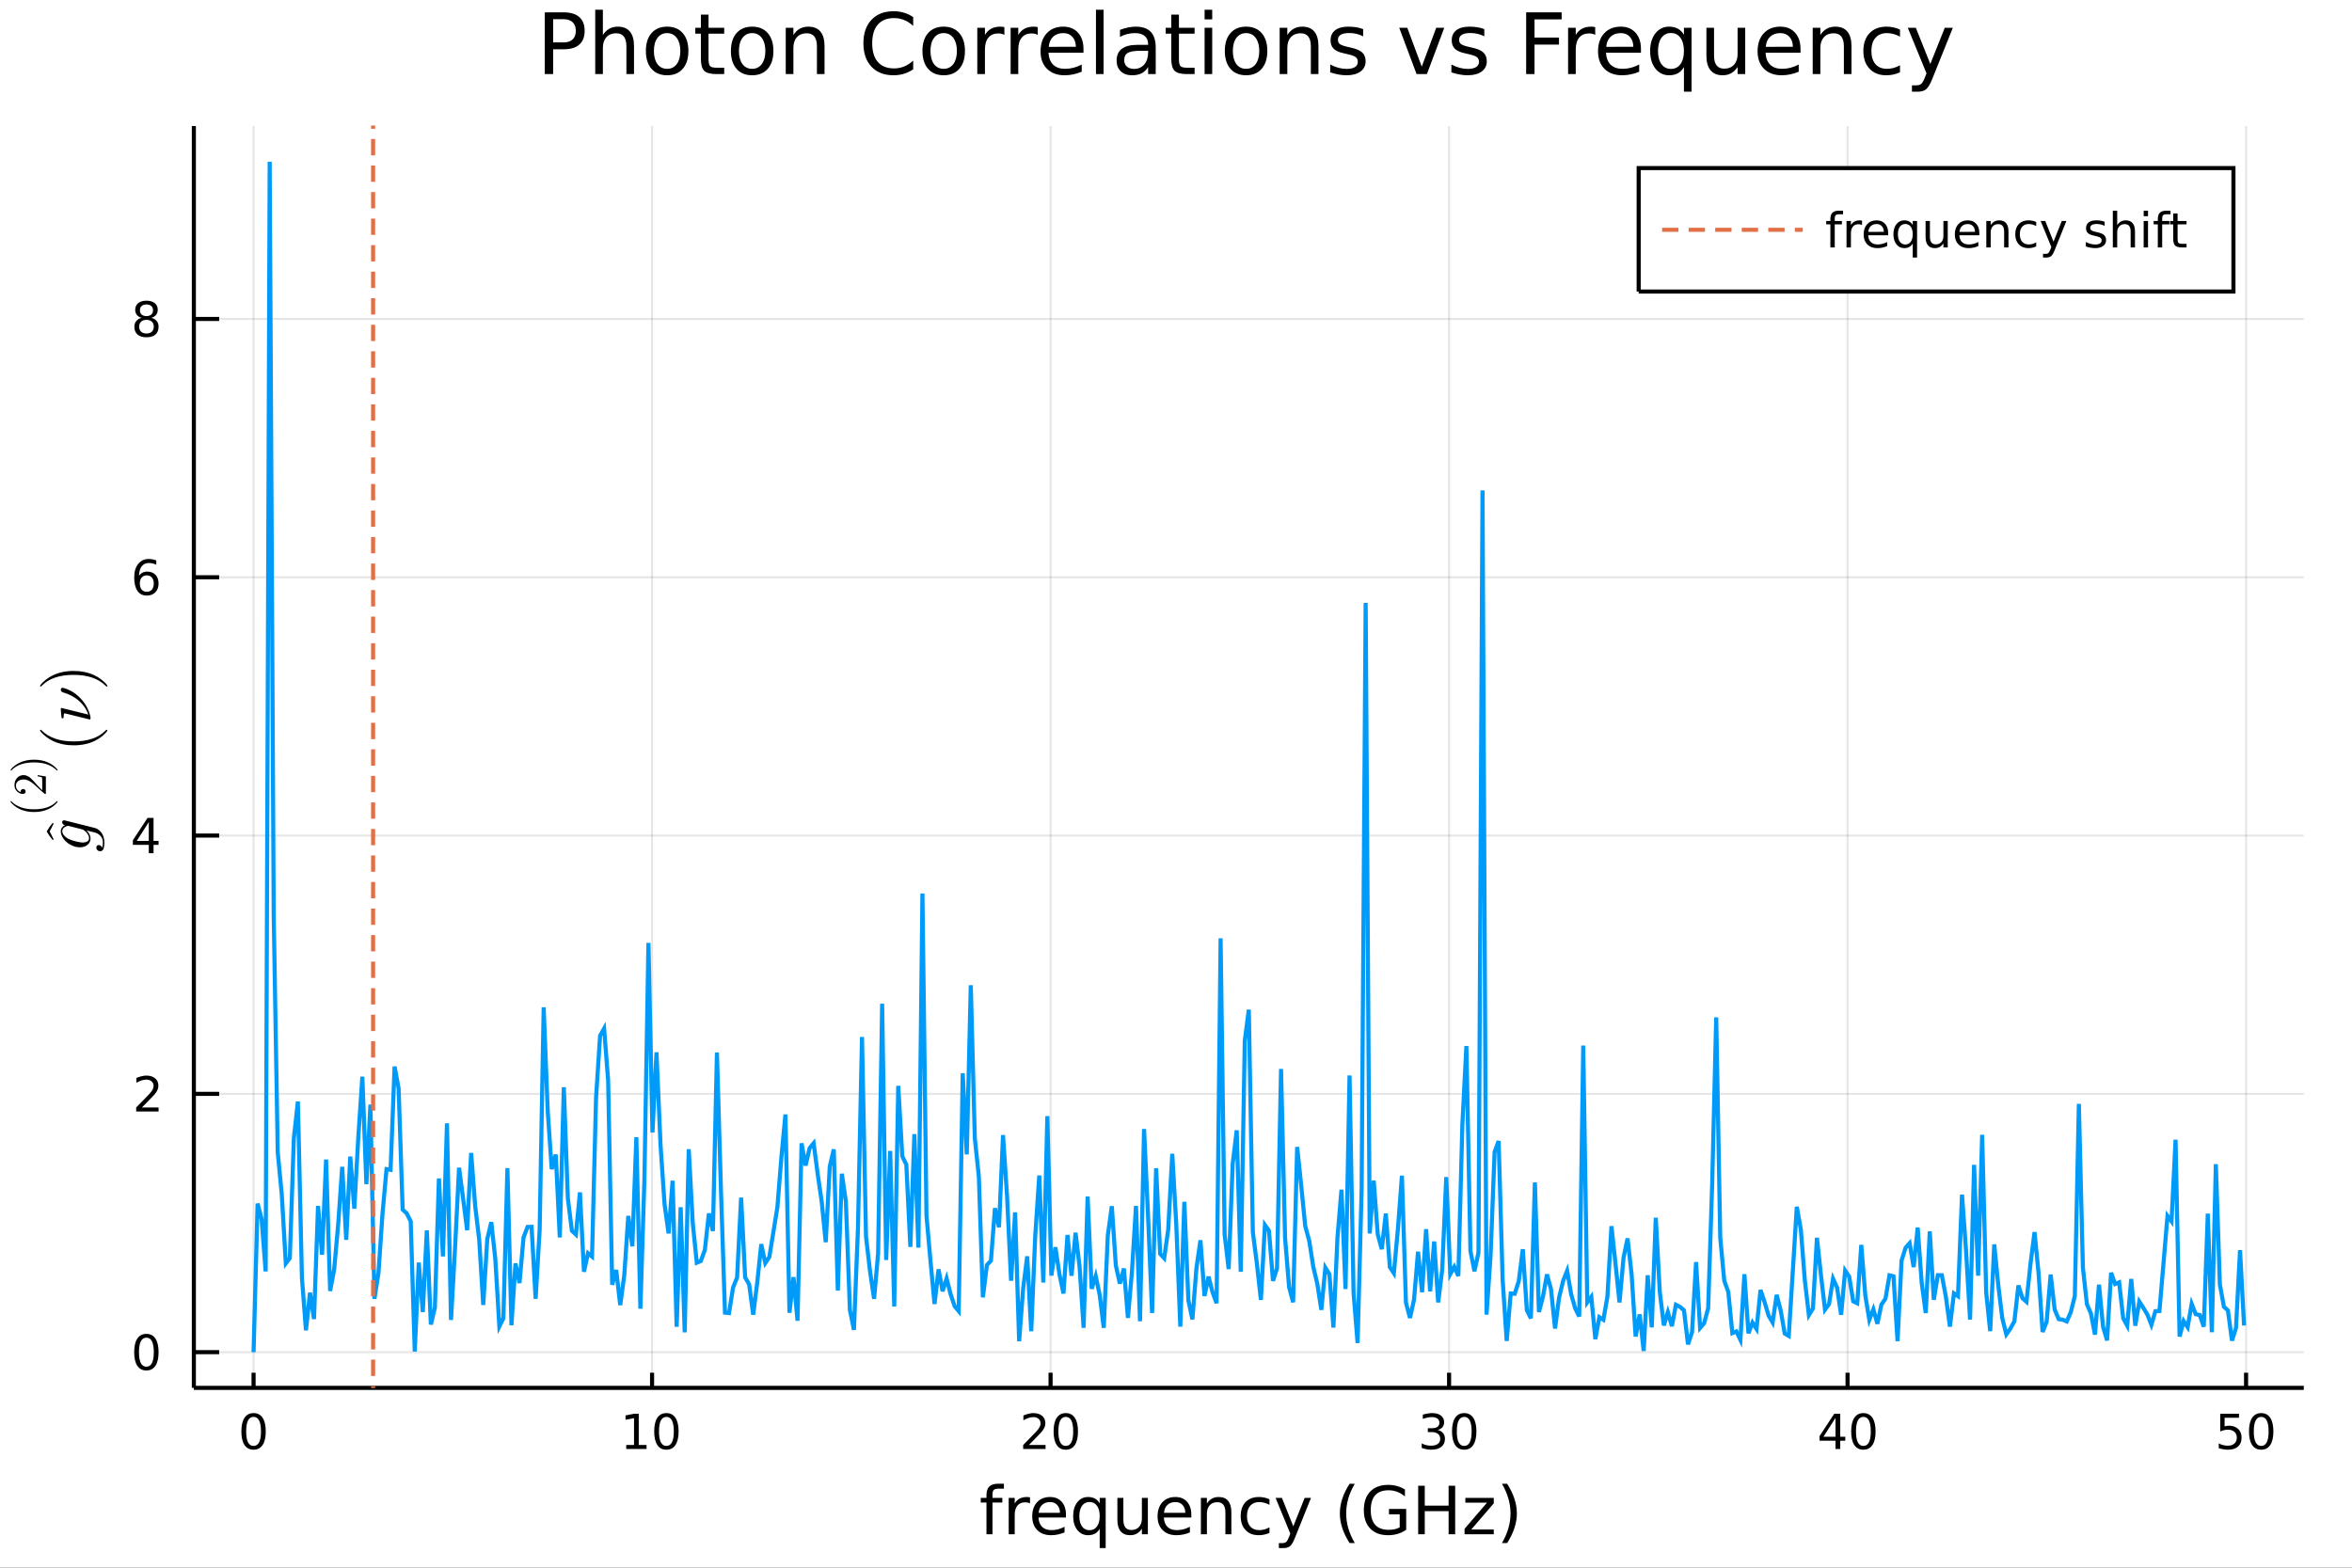 <?xml version="1.0" encoding="utf-8"?>
<svg xmlns="http://www.w3.org/2000/svg" xmlns:xlink="http://www.w3.org/1999/xlink" width="576" height="384" viewBox="0 0 2304 1536">
<rect x="0" y="0" width="2304" height="1536" fill="#333333" stroke="none"/>
<defs>
  <clipPath id="clip070">
    <rect x="0" y="0" width="2304" height="1536"/>
  </clipPath>
</defs>
<path clip-path="url(#clip070)" d="
M0 1536 L2304 1536 L2304 0 L0 0  Z
  " fill="#ffffff" fill-rule="evenodd" fill-opacity="1"/>
<defs>
  <clipPath id="clip071">
    <rect x="460" y="0" width="1614" height="1536"/>
  </clipPath>
</defs>
<defs>
  <clipPath id="clip072">
    <rect x="310" y="123" width="1947" height="1241"/>
  </clipPath>
</defs>
<path clip-path="url(#clip070)" d="
M189.895 1359.82 L2256.76 1359.82 L2256.76 123.472 L189.895 123.472  Z
  " fill="#ffffff" fill-rule="evenodd" fill-opacity="1"/>
<defs>
  <clipPath id="clip073">
    <rect x="189" y="123" width="2068" height="1237"/>
  </clipPath>
</defs>
<polyline clip-path="url(#clip073)" style="stroke:#000000; stroke-width:2; stroke-opacity:0.1; fill:none" points="
  248.391,1359.82 248.391,123.472 
  "/>
<polyline clip-path="url(#clip073)" style="stroke:#000000; stroke-width:2; stroke-opacity:0.1; fill:none" points="
  638.759,1359.82 638.759,123.472 
  "/>
<polyline clip-path="url(#clip073)" style="stroke:#000000; stroke-width:2; stroke-opacity:0.1; fill:none" points="
  1029.13,1359.82 1029.13,123.472 
  "/>
<polyline clip-path="url(#clip073)" style="stroke:#000000; stroke-width:2; stroke-opacity:0.1; fill:none" points="
  1419.5,1359.82 1419.5,123.472 
  "/>
<polyline clip-path="url(#clip073)" style="stroke:#000000; stroke-width:2; stroke-opacity:0.1; fill:none" points="
  1809.86,1359.82 1809.86,123.472 
  "/>
<polyline clip-path="url(#clip073)" style="stroke:#000000; stroke-width:2; stroke-opacity:0.1; fill:none" points="
  2200.23,1359.82 2200.23,123.472 
  "/>
<polyline clip-path="url(#clip070)" style="stroke:#000000; stroke-width:4; stroke-opacity:1; fill:none" points="
  189.895,1359.82 2256.76,1359.82 
  "/>
<polyline clip-path="url(#clip070)" style="stroke:#000000; stroke-width:4; stroke-opacity:1; fill:none" points="
  248.391,1359.82 248.391,1344.98 
  "/>
<polyline clip-path="url(#clip070)" style="stroke:#000000; stroke-width:4; stroke-opacity:1; fill:none" points="
  638.759,1359.82 638.759,1344.98 
  "/>
<polyline clip-path="url(#clip070)" style="stroke:#000000; stroke-width:4; stroke-opacity:1; fill:none" points="
  1029.13,1359.82 1029.13,1344.98 
  "/>
<polyline clip-path="url(#clip070)" style="stroke:#000000; stroke-width:4; stroke-opacity:1; fill:none" points="
  1419.5,1359.82 1419.5,1344.98 
  "/>
<polyline clip-path="url(#clip070)" style="stroke:#000000; stroke-width:4; stroke-opacity:1; fill:none" points="
  1809.86,1359.82 1809.86,1344.98 
  "/>
<polyline clip-path="url(#clip070)" style="stroke:#000000; stroke-width:4; stroke-opacity:1; fill:none" points="
  2200.23,1359.82 2200.23,1344.98 
  "/>
<path clip-path="url(#clip070)" d="M 0 0 M248.391 1388.24 Q244.78 1388.24 242.951 1391.81 Q241.146 1395.35 241.146 1402.48 Q241.146 1409.59 242.951 1413.15 Q244.78 1416.69 248.391 1416.69 Q252.025 1416.69 253.831 1413.15 Q255.659 1409.59 255.659 1402.48 Q255.659 1395.35 253.831 1391.81 Q252.025 1388.24 248.391 1388.24 M248.391 1384.54 Q254.201 1384.54 257.257 1389.15 Q260.335 1393.73 260.335 1402.48 Q260.335 1411.21 257.257 1415.81 Q254.201 1420.4 248.391 1420.4 Q242.581 1420.4 239.502 1415.81 Q236.447 1411.21 236.447 1402.48 Q236.447 1393.73 239.502 1389.15 Q242.581 1384.54 248.391 1384.54 Z" fill="#000000" fill-rule="evenodd" fill-opacity="1" /><path clip-path="url(#clip070)" d="M 0 0 M613.447 1415.79 L621.086 1415.79 L621.086 1389.42 L612.776 1391.09 L612.776 1386.83 L621.04 1385.16 L625.716 1385.16 L625.716 1415.79 L633.354 1415.79 L633.354 1419.72 L613.447 1419.72 L613.447 1415.79 Z" fill="#000000" fill-rule="evenodd" fill-opacity="1" /><path clip-path="url(#clip070)" d="M 0 0 M652.799 1388.24 Q649.188 1388.24 647.359 1391.81 Q645.553 1395.35 645.553 1402.48 Q645.553 1409.59 647.359 1413.15 Q649.188 1416.69 652.799 1416.69 Q656.433 1416.69 658.239 1413.15 Q660.067 1409.59 660.067 1402.48 Q660.067 1395.35 658.239 1391.81 Q656.433 1388.24 652.799 1388.24 M652.799 1384.54 Q658.609 1384.54 661.664 1389.15 Q664.743 1393.73 664.743 1402.48 Q664.743 1411.21 661.664 1415.81 Q658.609 1420.4 652.799 1420.4 Q646.989 1420.4 643.91 1415.81 Q640.854 1411.21 640.854 1402.48 Q640.854 1393.73 643.91 1389.15 Q646.989 1384.54 652.799 1384.54 Z" fill="#000000" fill-rule="evenodd" fill-opacity="1" /><path clip-path="url(#clip070)" d="M 0 0 M1007.9 1415.79 L1024.22 1415.79 L1024.22 1419.72 L1002.28 1419.72 L1002.28 1415.79 Q1004.94 1413.03 1009.52 1408.4 Q1014.13 1403.75 1015.31 1402.41 Q1017.55 1399.89 1018.43 1398.15 Q1019.34 1396.39 1019.34 1394.7 Q1019.34 1391.95 1017.39 1390.21 Q1015.47 1388.47 1012.37 1388.47 Q1010.17 1388.47 1007.72 1389.24 Q1005.29 1390 1002.51 1391.55 L1002.51 1386.83 Q1005.33 1385.7 1007.79 1385.12 Q1010.24 1384.54 1012.28 1384.54 Q1017.65 1384.54 1020.84 1387.22 Q1024.04 1389.91 1024.04 1394.4 Q1024.04 1396.53 1023.23 1398.45 Q1022.44 1400.35 1020.33 1402.94 Q1019.75 1403.61 1016.65 1406.83 Q1013.55 1410.02 1007.9 1415.79 Z" fill="#000000" fill-rule="evenodd" fill-opacity="1" /><path clip-path="url(#clip070)" d="M 0 0 M1044.04 1388.24 Q1040.42 1388.24 1038.6 1391.81 Q1036.79 1395.35 1036.79 1402.48 Q1036.79 1409.59 1038.6 1413.15 Q1040.42 1416.69 1044.04 1416.69 Q1047.67 1416.69 1049.48 1413.15 Q1051.3 1409.59 1051.3 1402.48 Q1051.3 1395.35 1049.48 1391.81 Q1047.67 1388.24 1044.04 1388.24 M1044.04 1384.54 Q1049.85 1384.54 1052.9 1389.15 Q1055.98 1393.73 1055.98 1402.48 Q1055.98 1411.21 1052.9 1415.81 Q1049.85 1420.4 1044.04 1420.4 Q1038.23 1420.4 1035.15 1415.81 Q1032.09 1411.21 1032.09 1402.48 Q1032.09 1393.73 1035.15 1389.15 Q1038.23 1384.54 1044.04 1384.54 Z" fill="#000000" fill-rule="evenodd" fill-opacity="1" /><path clip-path="url(#clip070)" d="M 0 0 M1408.34 1401.09 Q1411.7 1401.81 1413.57 1404.08 Q1415.47 1406.34 1415.47 1409.68 Q1415.47 1414.79 1411.95 1417.59 Q1408.43 1420.4 1401.95 1420.4 Q1399.77 1420.4 1397.46 1419.96 Q1395.17 1419.54 1392.71 1418.68 L1392.71 1414.17 Q1394.66 1415.3 1396.97 1415.88 Q1399.29 1416.46 1401.81 1416.46 Q1406.21 1416.46 1408.5 1414.72 Q1410.82 1412.99 1410.82 1409.68 Q1410.82 1406.62 1408.66 1404.91 Q1406.53 1403.17 1402.71 1403.17 L1398.69 1403.17 L1398.69 1399.33 L1402.9 1399.33 Q1406.35 1399.33 1408.18 1397.96 Q1410.01 1396.58 1410.01 1393.98 Q1410.01 1391.32 1408.11 1389.91 Q1406.23 1388.47 1402.71 1388.47 Q1400.79 1388.47 1398.59 1388.89 Q1396.39 1389.31 1393.76 1390.19 L1393.76 1386.02 Q1396.42 1385.28 1398.73 1384.91 Q1401.07 1384.54 1403.13 1384.54 Q1408.45 1384.54 1411.56 1386.97 Q1414.66 1389.38 1414.66 1393.5 Q1414.66 1396.37 1413.01 1398.36 Q1411.37 1400.33 1408.34 1401.09 Z" fill="#000000" fill-rule="evenodd" fill-opacity="1" /><path clip-path="url(#clip070)" d="M 0 0 M1434.33 1388.24 Q1430.72 1388.24 1428.89 1391.81 Q1427.09 1395.35 1427.09 1402.48 Q1427.09 1409.59 1428.89 1413.15 Q1430.72 1416.69 1434.33 1416.69 Q1437.97 1416.69 1439.77 1413.15 Q1441.6 1409.59 1441.6 1402.48 Q1441.6 1395.35 1439.77 1391.81 Q1437.97 1388.24 1434.33 1388.24 M1434.33 1384.54 Q1440.14 1384.54 1443.2 1389.15 Q1446.28 1393.73 1446.28 1402.48 Q1446.28 1411.21 1443.2 1415.81 Q1440.14 1420.4 1434.33 1420.4 Q1428.52 1420.4 1425.45 1415.81 Q1422.39 1411.21 1422.39 1402.48 Q1422.39 1393.73 1425.45 1389.15 Q1428.52 1384.54 1434.33 1384.54 Z" fill="#000000" fill-rule="evenodd" fill-opacity="1" /><path clip-path="url(#clip070)" d="M 0 0 M1798.04 1389.24 L1786.23 1407.69 L1798.04 1407.69 L1798.04 1389.24 M1796.81 1385.16 L1802.69 1385.16 L1802.69 1407.69 L1807.62 1407.69 L1807.62 1411.58 L1802.69 1411.58 L1802.69 1419.72 L1798.04 1419.72 L1798.04 1411.58 L1782.43 1411.58 L1782.43 1407.06 L1796.81 1385.16 Z" fill="#000000" fill-rule="evenodd" fill-opacity="1" /><path clip-path="url(#clip070)" d="M 0 0 M1825.35 1388.24 Q1821.74 1388.24 1819.91 1391.81 Q1818.11 1395.35 1818.11 1402.48 Q1818.11 1409.59 1819.91 1413.15 Q1821.74 1416.69 1825.35 1416.69 Q1828.99 1416.69 1830.79 1413.15 Q1832.62 1409.59 1832.62 1402.48 Q1832.62 1395.35 1830.79 1391.81 Q1828.99 1388.24 1825.35 1388.24 M1825.35 1384.54 Q1831.16 1384.54 1834.22 1389.15 Q1837.3 1393.73 1837.3 1402.48 Q1837.3 1411.21 1834.22 1415.81 Q1831.16 1420.4 1825.35 1420.4 Q1819.54 1420.4 1816.46 1415.81 Q1813.41 1411.21 1813.41 1402.48 Q1813.41 1393.73 1816.46 1389.15 Q1819.54 1384.54 1825.35 1384.54 Z" fill="#000000" fill-rule="evenodd" fill-opacity="1" /><path clip-path="url(#clip070)" d="M 0 0 M2174.93 1385.16 L2193.29 1385.16 L2193.29 1389.1 L2179.21 1389.1 L2179.21 1397.57 Q2180.23 1397.22 2181.25 1397.06 Q2182.27 1396.88 2183.29 1396.88 Q2189.08 1396.88 2192.46 1400.05 Q2195.84 1403.22 2195.84 1408.64 Q2195.84 1414.21 2192.36 1417.32 Q2188.89 1420.4 2182.57 1420.4 Q2180.4 1420.4 2178.13 1420.02 Q2175.88 1419.65 2173.47 1418.91 L2173.47 1414.21 Q2175.56 1415.35 2177.78 1415.9 Q2180 1416.46 2182.48 1416.46 Q2186.48 1416.46 2188.82 1414.35 Q2191.16 1412.25 2191.16 1408.64 Q2191.16 1405.02 2188.82 1402.92 Q2186.48 1400.81 2182.48 1400.81 Q2180.6 1400.81 2178.73 1401.23 Q2176.88 1401.65 2174.93 1402.52 L2174.93 1385.16 Z" fill="#000000" fill-rule="evenodd" fill-opacity="1" /><path clip-path="url(#clip070)" d="M 0 0 M2215.05 1388.24 Q2211.44 1388.24 2209.61 1391.81 Q2207.8 1395.35 2207.8 1402.48 Q2207.8 1409.59 2209.61 1413.15 Q2211.44 1416.69 2215.05 1416.69 Q2218.68 1416.69 2220.49 1413.15 Q2222.32 1409.59 2222.32 1402.48 Q2222.32 1395.35 2220.49 1391.81 Q2218.68 1388.24 2215.05 1388.24 M2215.05 1384.54 Q2220.86 1384.54 2223.91 1389.15 Q2226.99 1393.73 2226.99 1402.48 Q2226.99 1411.21 2223.91 1415.81 Q2220.86 1420.4 2215.05 1420.4 Q2209.24 1420.4 2206.16 1415.81 Q2203.1 1411.21 2203.1 1402.48 Q2203.1 1393.73 2206.16 1389.15 Q2209.24 1384.54 2215.05 1384.54 Z" fill="#000000" fill-rule="evenodd" fill-opacity="1" /><path clip-path="url(#clip070)" d="M 0 0 M983.434 1453.72 L983.434 1458.59 L977.832 1458.59 Q974.681 1458.59 973.44 1459.86 Q972.23 1461.13 972.23 1464.44 L972.23 1467.6 L981.874 1467.6 L981.874 1472.15 L972.23 1472.15 L972.23 1503.24 L966.342 1503.24 L966.342 1472.15 L960.74 1472.15 L960.74 1467.6 L966.342 1467.6 L966.342 1465.11 Q966.342 1459.16 969.111 1456.46 Q971.88 1453.72 977.896 1453.72 L983.434 1453.72 Z" fill="#000000" fill-rule="evenodd" fill-opacity="1" /><path clip-path="url(#clip070)" d="M 0 0 M1008.99 1473.07 Q1008.01 1472.5 1006.83 1472.24 Q1005.68 1471.96 1004.28 1471.96 Q999.316 1471.96 996.643 1475.2 Q994.001 1478.42 994.001 1484.47 L994.001 1503.24 L988.113 1503.24 L988.113 1467.6 L994.001 1467.6 L994.001 1473.13 Q995.847 1469.89 998.807 1468.33 Q1001.77 1466.74 1006 1466.74 Q1006.6 1466.74 1007.34 1466.83 Q1008.07 1466.9 1008.96 1467.05 L1008.99 1473.07 Z" fill="#000000" fill-rule="evenodd" fill-opacity="1" /><path clip-path="url(#clip070)" d="M 0 0 M1044.19 1483.96 L1044.19 1486.82 L1017.27 1486.82 Q1017.65 1492.87 1020.9 1496.05 Q1024.17 1499.2 1030 1499.2 Q1033.37 1499.2 1036.52 1498.37 Q1039.71 1497.55 1042.83 1495.89 L1042.83 1501.43 Q1039.67 1502.77 1036.36 1503.47 Q1033.05 1504.17 1029.65 1504.17 Q1021.12 1504.17 1016.12 1499.2 Q1011.16 1494.24 1011.16 1485.77 Q1011.16 1477.02 1015.87 1471.89 Q1020.61 1466.74 1028.63 1466.74 Q1035.82 1466.74 1039.99 1471.38 Q1044.19 1476 1044.19 1483.96 M1038.34 1482.24 Q1038.27 1477.43 1035.63 1474.57 Q1033.02 1471.7 1028.69 1471.7 Q1023.79 1471.7 1020.83 1474.47 Q1017.9 1477.24 1017.46 1482.27 L1038.34 1482.24 Z" fill="#000000" fill-rule="evenodd" fill-opacity="1" /><path clip-path="url(#clip070)" d="M 0 0 M1057.31 1485.45 Q1057.31 1491.91 1059.95 1495.6 Q1062.62 1499.27 1067.27 1499.27 Q1071.92 1499.27 1074.59 1495.6 Q1077.26 1491.91 1077.26 1485.45 Q1077.26 1478.99 1074.59 1475.33 Q1071.92 1471.64 1067.27 1471.64 Q1062.62 1471.64 1059.95 1475.33 Q1057.31 1478.99 1057.31 1485.45 M1077.26 1497.9 Q1075.42 1501.08 1072.59 1502.64 Q1069.78 1504.17 1065.84 1504.17 Q1059.38 1504.17 1055.3 1499.01 Q1051.26 1493.85 1051.26 1485.45 Q1051.26 1477.05 1055.3 1471.89 Q1059.38 1466.74 1065.84 1466.74 Q1069.78 1466.74 1072.59 1468.3 Q1075.42 1469.82 1077.26 1473.01 L1077.26 1467.6 L1083.12 1467.6 L1083.12 1516.8 L1077.26 1516.8 L1077.26 1497.9 Z" fill="#000000" fill-rule="evenodd" fill-opacity="1" /><path clip-path="url(#clip070)" d="M 0 0 M1094.58 1489.18 L1094.58 1467.6 L1100.44 1467.6 L1100.44 1488.95 Q1100.44 1494.01 1102.41 1496.56 Q1104.38 1499.07 1108.33 1499.07 Q1113.07 1499.07 1115.81 1496.05 Q1118.58 1493.03 1118.58 1487.81 L1118.58 1467.6 L1124.43 1467.6 L1124.43 1503.24 L1118.58 1503.24 L1118.58 1497.77 Q1116.45 1501.02 1113.61 1502.61 Q1110.81 1504.17 1107.09 1504.17 Q1100.94 1504.17 1097.76 1500.35 Q1094.58 1496.53 1094.58 1489.18 M1109.32 1466.74 L1109.32 1466.74 Z" fill="#000000" fill-rule="evenodd" fill-opacity="1" /><path clip-path="url(#clip070)" d="M 0 0 M1166.99 1483.96 L1166.99 1486.82 L1140.06 1486.82 Q1140.44 1492.87 1143.69 1496.05 Q1146.97 1499.2 1152.79 1499.2 Q1156.17 1499.2 1159.32 1498.37 Q1162.5 1497.55 1165.62 1495.89 L1165.62 1501.43 Q1162.47 1502.77 1159.16 1503.47 Q1155.85 1504.17 1152.44 1504.17 Q1143.91 1504.17 1138.92 1499.2 Q1133.95 1494.24 1133.95 1485.77 Q1133.95 1477.02 1138.66 1471.89 Q1143.4 1466.74 1151.42 1466.74 Q1158.62 1466.74 1162.79 1471.38 Q1166.99 1476 1166.99 1483.96 M1161.13 1482.24 Q1161.07 1477.43 1158.43 1474.57 Q1155.82 1471.7 1151.49 1471.7 Q1146.59 1471.7 1143.63 1474.47 Q1140.7 1477.24 1140.25 1482.27 L1161.13 1482.24 Z" fill="#000000" fill-rule="evenodd" fill-opacity="1" /><path clip-path="url(#clip070)" d="M 0 0 M1206.23 1481.73 L1206.23 1503.24 L1200.38 1503.24 L1200.38 1481.92 Q1200.38 1476.86 1198.4 1474.34 Q1196.43 1471.83 1192.48 1471.83 Q1187.74 1471.83 1185 1474.85 Q1182.27 1477.88 1182.27 1483.1 L1182.27 1503.24 L1176.38 1503.24 L1176.38 1467.6 L1182.27 1467.6 L1182.27 1473.13 Q1184.37 1469.92 1187.2 1468.33 Q1190.06 1466.74 1193.79 1466.74 Q1199.93 1466.74 1203.08 1470.56 Q1206.23 1474.34 1206.23 1481.73 Z" fill="#000000" fill-rule="evenodd" fill-opacity="1" /><path clip-path="url(#clip070)" d="M 0 0 M1243.57 1468.96 L1243.57 1474.44 Q1241.09 1473.07 1238.57 1472.4 Q1236.09 1471.7 1233.54 1471.7 Q1227.85 1471.7 1224.69 1475.33 Q1221.54 1478.93 1221.54 1485.45 Q1221.54 1491.98 1224.69 1495.6 Q1227.85 1499.2 1233.54 1499.2 Q1236.09 1499.2 1238.57 1498.53 Q1241.09 1497.83 1243.57 1496.46 L1243.57 1501.88 Q1241.12 1503.02 1238.48 1503.59 Q1235.87 1504.17 1232.91 1504.17 Q1224.85 1504.17 1220.11 1499.11 Q1215.37 1494.05 1215.37 1485.45 Q1215.37 1476.73 1220.14 1471.73 Q1224.95 1466.74 1233.29 1466.74 Q1235.99 1466.74 1238.57 1467.31 Q1241.15 1467.85 1243.57 1468.96 Z" fill="#000000" fill-rule="evenodd" fill-opacity="1" /><path clip-path="url(#clip070)" d="M 0 0 M1268.59 1506.55 Q1266.1 1512.92 1263.75 1514.86 Q1261.39 1516.8 1257.45 1516.8 L1252.77 1516.8 L1252.77 1511.9 L1256.2 1511.9 Q1258.62 1511.9 1259.96 1510.76 Q1261.3 1509.61 1262.92 1505.34 L1263.97 1502.67 L1249.55 1467.6 L1255.76 1467.6 L1266.9 1495.48 L1278.04 1467.6 L1284.25 1467.6 L1268.59 1506.55 Z" fill="#000000" fill-rule="evenodd" fill-opacity="1" /><path clip-path="url(#clip070)" d="M 0 0 M1327.12 1453.78 Q1322.85 1461.1 1320.78 1468.26 Q1318.72 1475.43 1318.72 1482.78 Q1318.72 1490.13 1320.78 1497.36 Q1322.89 1504.55 1327.12 1511.84 L1322.03 1511.84 Q1317.25 1504.36 1314.86 1497.13 Q1312.51 1489.91 1312.51 1482.78 Q1312.51 1475.68 1314.86 1468.49 Q1317.22 1461.29 1322.03 1453.78 L1327.12 1453.78 Z" fill="#000000" fill-rule="evenodd" fill-opacity="1" /><path clip-path="url(#clip070)" d="M 0 0 M1371.14 1496.46 L1371.14 1483.7 L1360.63 1483.7 L1360.63 1478.42 L1377.5 1478.42 L1377.5 1498.82 Q1373.78 1501.46 1369.29 1502.83 Q1364.8 1504.17 1359.71 1504.17 Q1348.57 1504.17 1342.27 1497.67 Q1336 1491.15 1336 1479.53 Q1336 1467.88 1342.27 1461.39 Q1348.57 1454.86 1359.71 1454.86 Q1364.36 1454.86 1368.53 1456.01 Q1372.73 1457.16 1376.26 1459.38 L1376.26 1466.23 Q1372.7 1463.2 1368.69 1461.68 Q1364.68 1460.15 1360.25 1460.15 Q1351.53 1460.15 1347.14 1465.02 Q1342.78 1469.89 1342.78 1479.53 Q1342.78 1489.14 1347.14 1494.01 Q1351.53 1498.88 1360.25 1498.88 Q1363.66 1498.88 1366.33 1498.31 Q1369 1497.71 1371.14 1496.46 Z" fill="#000000" fill-rule="evenodd" fill-opacity="1" /><path clip-path="url(#clip070)" d="M 0 0 M1389.25 1455.72 L1395.68 1455.72 L1395.68 1475.2 L1419.04 1475.2 L1419.04 1455.72 L1425.47 1455.72 L1425.47 1503.24 L1419.04 1503.24 L1419.04 1480.61 L1395.68 1480.61 L1395.68 1503.24 L1389.25 1503.24 L1389.25 1455.72 Z" fill="#000000" fill-rule="evenodd" fill-opacity="1" /><path clip-path="url(#clip070)" d="M 0 0 M1435.46 1467.6 L1463.28 1467.6 L1463.28 1472.94 L1441.26 1498.57 L1463.28 1498.57 L1463.28 1503.24 L1434.67 1503.24 L1434.67 1497.9 L1456.69 1472.27 L1435.46 1472.27 L1435.46 1467.6 Z" fill="#000000" fill-rule="evenodd" fill-opacity="1" /><path clip-path="url(#clip070)" d="M 0 0 M1471.3 1453.78 L1476.39 1453.78 Q1481.17 1461.29 1483.52 1468.49 Q1485.91 1475.68 1485.91 1482.78 Q1485.91 1489.91 1483.52 1497.13 Q1481.17 1504.36 1476.39 1511.84 L1471.3 1511.84 Q1475.53 1504.55 1477.6 1497.36 Q1479.7 1490.13 1479.7 1482.78 Q1479.7 1475.43 1477.6 1468.26 Q1475.53 1461.1 1471.3 1453.78 Z" fill="#000000" fill-rule="evenodd" fill-opacity="1" /><polyline clip-path="url(#clip073)" style="stroke:#000000; stroke-width:2; stroke-opacity:0.1; fill:none" points="
  189.895,1324.83 2256.76,1324.83 
  "/>
<polyline clip-path="url(#clip073)" style="stroke:#000000; stroke-width:2; stroke-opacity:0.1; fill:none" points="
  189.895,1071.75 2256.76,1071.75 
  "/>
<polyline clip-path="url(#clip073)" style="stroke:#000000; stroke-width:2; stroke-opacity:0.1; fill:none" points="
  189.895,818.67 2256.76,818.67 
  "/>
<polyline clip-path="url(#clip073)" style="stroke:#000000; stroke-width:2; stroke-opacity:0.1; fill:none" points="
  189.895,565.59 2256.76,565.59 
  "/>
<polyline clip-path="url(#clip073)" style="stroke:#000000; stroke-width:2; stroke-opacity:0.1; fill:none" points="
  189.895,312.51 2256.76,312.51 
  "/>
<polyline clip-path="url(#clip070)" style="stroke:#000000; stroke-width:4; stroke-opacity:1; fill:none" points="
  189.895,1359.82 189.895,123.472 
  "/>
<polyline clip-path="url(#clip070)" style="stroke:#000000; stroke-width:4; stroke-opacity:1; fill:none" points="
  189.895,1324.83 214.697,1324.83 
  "/>
<polyline clip-path="url(#clip070)" style="stroke:#000000; stroke-width:4; stroke-opacity:1; fill:none" points="
  189.895,1071.75 214.697,1071.75 
  "/>
<polyline clip-path="url(#clip070)" style="stroke:#000000; stroke-width:4; stroke-opacity:1; fill:none" points="
  189.895,818.67 214.697,818.67 
  "/>
<polyline clip-path="url(#clip070)" style="stroke:#000000; stroke-width:4; stroke-opacity:1; fill:none" points="
  189.895,565.59 214.697,565.59 
  "/>
<polyline clip-path="url(#clip070)" style="stroke:#000000; stroke-width:4; stroke-opacity:1; fill:none" points="
  189.895,312.51 214.697,312.51 
  "/>
<path clip-path="url(#clip070)" d="M 0 0 M143.391 1310.63 Q139.779 1310.63 137.951 1314.19 Q136.145 1317.73 136.145 1324.86 Q136.145 1331.97 137.951 1335.53 Q139.779 1339.08 143.391 1339.08 Q147.025 1339.08 148.83 1335.53 Q150.659 1331.97 150.659 1324.86 Q150.659 1317.73 148.83 1314.19 Q147.025 1310.63 143.391 1310.63 M143.391 1306.92 Q149.201 1306.92 152.256 1311.53 Q155.335 1316.11 155.335 1324.86 Q155.335 1333.59 152.256 1338.2 Q149.201 1342.78 143.391 1342.78 Q137.58 1342.78 134.502 1338.2 Q131.446 1333.59 131.446 1324.86 Q131.446 1316.11 134.502 1311.53 Q137.58 1306.92 143.391 1306.92 Z" fill="#000000" fill-rule="evenodd" fill-opacity="1" /><path clip-path="url(#clip070)" d="M 0 0 M139.016 1085.09 L155.335 1085.09 L155.335 1089.03 L133.391 1089.03 L133.391 1085.09 Q136.053 1082.34 140.636 1077.71 Q145.242 1073.06 146.423 1071.71 Q148.668 1069.19 149.548 1067.46 Q150.451 1065.7 150.451 1064.01 Q150.451 1061.25 148.506 1059.52 Q146.585 1057.78 143.483 1057.78 Q141.284 1057.78 138.83 1058.54 Q136.4 1059.31 133.622 1060.86 L133.622 1056.14 Q136.446 1055 138.9 1054.42 Q141.354 1053.84 143.391 1053.84 Q148.761 1053.84 151.955 1056.53 Q155.15 1059.21 155.15 1063.71 Q155.15 1065.83 154.34 1067.76 Q153.553 1069.65 151.446 1072.25 Q150.867 1072.92 147.766 1076.14 Q144.664 1079.33 139.016 1085.09 Z" fill="#000000" fill-rule="evenodd" fill-opacity="1" /><path clip-path="url(#clip070)" d="M 0 0 M145.752 805.464 L133.946 823.913 L145.752 823.913 L145.752 805.464 M144.525 801.39 L150.404 801.39 L150.404 823.913 L155.335 823.913 L155.335 827.801 L150.404 827.801 L150.404 835.95 L145.752 835.95 L145.752 827.801 L130.15 827.801 L130.15 823.288 L144.525 801.39 Z" fill="#000000" fill-rule="evenodd" fill-opacity="1" /><path clip-path="url(#clip070)" d="M 0 0 M143.807 563.726 Q140.659 563.726 138.807 565.879 Q136.979 568.032 136.979 571.782 Q136.979 575.509 138.807 577.685 Q140.659 579.837 143.807 579.837 Q146.955 579.837 148.784 577.685 Q150.636 575.509 150.636 571.782 Q150.636 568.032 148.784 565.879 Q146.955 563.726 143.807 563.726 M153.09 549.074 L153.09 553.333 Q151.33 552.5 149.525 552.06 Q147.742 551.62 145.983 551.62 Q141.354 551.62 138.9 554.745 Q136.469 557.87 136.122 564.189 Q137.488 562.176 139.548 561.111 Q141.608 560.023 144.085 560.023 Q149.293 560.023 152.303 563.194 Q155.335 566.342 155.335 571.782 Q155.335 577.106 152.187 580.324 Q149.039 583.541 143.807 583.541 Q137.812 583.541 134.641 578.958 Q131.469 574.351 131.469 565.625 Q131.469 557.43 135.358 552.569 Q139.247 547.685 145.798 547.685 Q147.557 547.685 149.34 548.032 Q151.145 548.379 153.09 549.074 Z" fill="#000000" fill-rule="evenodd" fill-opacity="1" /><path clip-path="url(#clip070)" d="M 0 0 M143.483 313.378 Q140.15 313.378 138.229 315.161 Q136.33 316.943 136.33 320.068 Q136.33 323.193 138.229 324.975 Q140.15 326.758 143.483 326.758 Q146.816 326.758 148.738 324.975 Q150.659 323.17 150.659 320.068 Q150.659 316.943 148.738 315.161 Q146.84 313.378 143.483 313.378 M138.807 311.388 Q135.798 310.647 134.108 308.587 Q132.442 306.526 132.442 303.563 Q132.442 299.42 135.381 297.013 Q138.344 294.605 143.483 294.605 Q148.645 294.605 151.585 297.013 Q154.525 299.42 154.525 303.563 Q154.525 306.526 152.835 308.587 Q151.168 310.647 148.182 311.388 Q151.562 312.175 153.437 314.466 Q155.335 316.758 155.335 320.068 Q155.335 325.091 152.256 327.776 Q149.201 330.461 143.483 330.461 Q137.766 330.461 134.687 327.776 Q131.631 325.091 131.631 320.068 Q131.631 316.758 133.53 314.466 Q135.428 312.175 138.807 311.388 M137.094 304.003 Q137.094 306.688 138.761 308.193 Q140.451 309.698 143.483 309.698 Q146.492 309.698 148.182 308.193 Q149.895 306.688 149.895 304.003 Q149.895 301.318 148.182 299.814 Q146.492 298.309 143.483 298.309 Q140.451 298.309 138.761 299.814 Q137.094 301.318 137.094 304.003 Z" fill="#000000" fill-rule="evenodd" fill-opacity="1" /><path clip-path="url(#clip070)" d="M 0 0 M51.61 806.247 L52.534 806.81 Q51.024 810.305 48.612 814.656 Q51.024 819.007 52.534 822.501 L51.61 823.042 Q48.296 819.232 45.749 814.656 Q48.319 810.034 51.61 806.247 Z" fill="#000000" fill-rule="evenodd" fill-opacity="1" /><path clip-path="url(#clip070)" d="M 0 0 M62.64 803.737 Q62.672 803.737 63.831 803.931 L93.107 811.274 Q94.652 811.66 96.198 812.755 Q97.776 813.818 99.129 815.525 Q100.514 817.199 101.351 819.776 Q102.221 822.32 102.221 825.251 Q102.221 829.921 101.222 831.982 Q100.256 834.011 98.195 834.011 Q96.392 834.011 95.361 832.884 Q94.363 831.757 94.363 830.468 Q94.363 829.244 95.071 828.6 Q95.78 827.956 96.681 827.956 Q97.68 827.956 98.678 828.633 Q99.709 829.309 100.095 830.662 Q100.772 828.504 100.772 825.38 Q100.772 818.778 93.783 815.943 Q93.686 815.879 93.654 815.879 L84.926 813.689 L84.862 813.786 Q85.506 814.333 86.247 815.203 Q86.955 816.04 87.825 817.844 Q88.694 819.647 88.694 821.418 Q88.694 825.122 85.86 827.666 Q82.994 830.178 78.26 830.178 Q74.814 830.178 71.368 828.794 Q67.889 827.377 65.345 825.187 Q62.769 822.964 61.158 820.13 Q59.548 817.264 59.548 814.494 Q59.548 812.562 60.708 810.919 Q61.835 809.277 63.703 808.375 Q62.157 808.214 61.513 807.344 Q60.868 806.443 60.868 805.67 Q60.868 804.8 61.352 804.285 Q61.803 803.737 62.64 803.737 M66.665 809.148 Q66.472 809.148 65.957 809.277 Q65.409 809.406 64.54 809.792 Q63.67 810.146 62.898 810.694 Q62.124 811.241 61.577 812.24 Q60.997 813.206 60.997 814.43 Q60.997 816.427 62.672 818.423 Q64.314 820.42 66.859 821.805 Q69.306 823.093 74.041 824.317 Q78.775 825.509 81.19 825.509 Q83.574 825.509 85.409 824.478 Q87.245 823.447 87.245 821.225 Q87.245 818.649 84.862 815.879 Q82.382 813.013 80.256 812.53 L67.664 809.341 Q66.891 809.148 66.665 809.148 Z" fill="#000000" fill-rule="evenodd" fill-opacity="1" /><path clip-path="url(#clip070)" d="M 0 0 M33.385 795.622 Q25.585 795.622 19.295 792.713 Q16.657 791.474 14.448 789.738 Q12.239 788.002 11.269 786.852 Q10.3 785.702 10.3 785.387 Q10.3 784.936 10.751 784.913 Q10.976 784.913 11.54 785.522 Q19.115 792.961 33.385 792.939 Q47.701 792.939 54.982 785.702 Q55.772 784.913 56.019 784.913 Q56.47 784.913 56.47 785.387 Q56.47 785.702 55.546 786.807 Q54.622 787.912 52.503 789.625 Q50.383 791.338 47.791 792.578 Q41.501 795.622 33.385 795.622 Z" fill="#000000" fill-rule="evenodd" fill-opacity="1" /><path clip-path="url(#clip070)" d="M 0 0 M44.928 777.893 Q44.094 777.893 43.846 777.826 Q43.598 777.736 43.214 777.375 L33.34 768.515 Q27.884 763.668 23.128 763.668 Q20.039 763.668 17.83 765.291 Q15.62 766.892 15.62 769.845 Q15.62 771.874 16.86 773.587 Q18.1 775.301 20.31 776.09 Q20.265 775.955 20.265 775.481 Q20.265 774.331 20.986 773.7 Q21.707 773.046 22.677 773.046 Q23.917 773.046 24.525 773.858 Q25.111 774.647 25.111 775.436 Q25.111 775.752 25.044 776.18 Q24.976 776.586 24.345 777.24 Q23.691 777.893 22.541 777.893 Q19.318 777.893 16.748 775.459 Q14.178 773.001 14.178 769.259 Q14.178 765.021 16.703 762.248 Q19.205 759.452 23.128 759.452 Q24.503 759.452 25.765 759.881 Q27.005 760.286 27.975 760.85 Q28.944 761.391 30.5 762.879 Q32.055 764.367 33.16 765.562 Q34.264 766.757 36.609 769.439 L41.366 774.331 L41.366 766.013 Q41.366 761.955 41.005 761.639 Q40.351 761.188 36.902 760.625 L36.902 759.452 L44.928 760.76 L44.928 777.893 Z" fill="#000000" fill-rule="evenodd" fill-opacity="1" /><path clip-path="url(#clip070)" d="M 0 0 M56.019 755.03 Q55.794 755.03 55.23 754.443 Q47.656 747.004 33.385 747.004 Q19.07 747.004 11.833 754.15 Q10.999 755.03 10.751 755.03 Q10.3 755.03 10.3 754.579 Q10.3 754.263 11.224 753.158 Q12.149 752.031 14.268 750.34 Q16.387 748.627 18.98 747.365 Q25.269 744.321 33.385 744.321 Q41.185 744.321 47.475 747.229 Q50.113 748.469 52.322 750.205 Q54.532 751.941 55.501 753.091 Q56.47 754.241 56.47 754.579 Q56.47 755.03 56.019 755.03 Z" fill="#000000" fill-rule="evenodd" fill-opacity="1" /><path clip-path="url(#clip070)" d="M 0 0 M72.205 730.261 Q61.062 730.261 52.076 726.107 Q48.308 724.335 45.152 721.856 Q41.996 719.376 40.611 717.733 Q39.226 716.091 39.226 715.64 Q39.226 714.996 39.87 714.963 Q40.192 714.963 40.998 715.833 Q51.819 726.461 72.205 726.429 Q92.656 726.429 103.058 716.091 Q104.185 714.963 104.54 714.963 Q105.184 714.963 105.184 715.64 Q105.184 716.091 103.863 717.669 Q102.543 719.247 99.516 721.695 Q96.488 724.142 92.784 725.913 Q83.799 730.261 72.205 730.261 Z" fill="#000000" fill-rule="evenodd" fill-opacity="1" /><path clip-path="url(#clip070)" d="M 0 0 M61.319 673.889 Q61.609 673.889 62.608 674.146 Q63.574 674.372 65.474 675.112 Q67.342 675.821 69.435 676.916 Q71.496 677.979 74.105 679.943 Q76.714 681.908 79 684.356 Q83.316 688.961 85.635 693.888 Q87.954 698.784 88.694 702.971 L88.694 703.904 Q88.694 704.935 87.889 704.935 L84.926 704.227 L68.791 700.201 Q63.864 698.945 63.445 698.945 Q63.059 698.945 62.865 699.106 Q62.64 699.235 62.479 700.008 Q62.318 700.748 62.318 702.23 Q62.318 702.842 62.285 703.132 Q62.253 703.389 62.092 703.615 Q61.899 703.84 61.513 703.84 Q60.965 703.84 60.675 703.615 Q60.353 703.357 60.289 703.164 Q60.224 702.971 60.192 702.584 Q60.16 702.037 59.999 700.201 Q59.806 698.365 59.677 696.787 Q59.548 695.209 59.548 694.533 Q59.548 694.146 59.741 693.921 Q59.902 693.695 60.096 693.695 L60.257 693.663 L86.504 700.136 Q85.731 697.753 84.443 695.402 Q83.155 693.019 81.029 690.442 Q78.872 687.866 76.198 685.676 Q73.525 683.486 69.79 681.554 Q66.021 679.589 61.706 678.365 Q60.836 678.14 60.321 677.592 Q59.806 677.013 59.677 676.594 Q59.548 676.175 59.548 675.789 Q59.548 674.919 60.031 674.404 Q60.482 673.889 61.319 673.889 Z" fill="#000000" fill-rule="evenodd" fill-opacity="1" /><path clip-path="url(#clip070)" d="M 0 0 M104.54 672.687 Q104.218 672.687 103.412 671.85 Q92.591 661.222 72.205 661.222 Q51.754 661.222 41.416 671.431 Q40.224 672.687 39.87 672.687 Q39.226 672.687 39.226 672.043 Q39.226 671.592 40.547 670.014 Q41.867 668.404 44.894 665.988 Q47.922 663.541 51.625 661.737 Q60.611 657.389 72.205 657.389 Q83.348 657.389 92.334 661.544 Q96.102 663.315 99.258 665.795 Q102.414 668.275 103.799 669.918 Q105.184 671.56 105.184 672.043 Q105.184 672.687 104.54 672.687 Z" fill="#000000" fill-rule="evenodd" fill-opacity="1" /><path clip-path="url(#clip070)" d="M 0 0 M541.842 18.82 L541.842 41.546 L552.131 41.546 Q557.843 41.546 560.962 38.589 Q564.081 35.632 564.081 30.163 Q564.081 24.735 560.962 21.778 Q557.843 18.82 552.131 18.82 L541.842 18.82 M533.659 12.096 L552.131 12.096 Q562.299 12.096 567.484 16.714 Q572.71 21.292 572.71 30.163 Q572.71 39.115 567.484 43.693 Q562.299 48.271 552.131 48.271 L541.842 48.271 L541.842 72.576 L533.659 72.576 L533.659 12.096 Z" fill="#000000" fill-rule="evenodd" fill-opacity="1" /><path clip-path="url(#clip070)" d="M 0 0 M621.077 45.192 L621.077 72.576 L613.624 72.576 L613.624 45.435 Q613.624 38.994 611.112 35.794 Q608.601 32.594 603.578 32.594 Q597.542 32.594 594.058 36.442 Q590.574 40.29 590.574 46.934 L590.574 72.576 L583.08 72.576 L583.08 9.544 L590.574 9.544 L590.574 34.254 Q593.248 30.163 596.853 28.138 Q600.499 26.112 605.238 26.112 Q613.057 26.112 617.067 30.973 Q621.077 35.794 621.077 45.192 Z" fill="#000000" fill-rule="evenodd" fill-opacity="1" /><path clip-path="url(#clip070)" d="M 0 0 M653.525 32.431 Q647.53 32.431 644.046 37.131 Q640.562 41.789 640.562 49.931 Q640.562 58.074 644.006 62.773 Q647.489 67.431 653.525 67.431 Q659.48 67.431 662.964 62.732 Q666.448 58.033 666.448 49.931 Q666.448 41.87 662.964 37.171 Q659.48 32.431 653.525 32.431 M653.525 26.112 Q663.247 26.112 668.797 32.431 Q674.347 38.751 674.347 49.931 Q674.347 61.071 668.797 67.431 Q663.247 73.751 653.525 73.751 Q643.763 73.751 638.213 67.431 Q632.704 61.071 632.704 49.931 Q632.704 38.751 638.213 32.431 Q643.763 26.112 653.525 26.112 Z" fill="#000000" fill-rule="evenodd" fill-opacity="1" /><path clip-path="url(#clip070)" d="M 0 0 M694.075 14.324 L694.075 27.206 L709.428 27.206 L709.428 32.999 L694.075 32.999 L694.075 57.628 Q694.075 63.178 695.574 64.758 Q697.113 66.338 701.772 66.338 L709.428 66.338 L709.428 72.576 L701.772 72.576 Q693.143 72.576 689.862 69.376 Q686.581 66.135 686.581 57.628 L686.581 32.999 L681.112 32.999 L681.112 27.206 L686.581 27.206 L686.581 14.324 L694.075 14.324 Z" fill="#000000" fill-rule="evenodd" fill-opacity="1" /><path clip-path="url(#clip070)" d="M 0 0 M736.812 32.431 Q730.816 32.431 727.333 37.131 Q723.849 41.789 723.849 49.931 Q723.849 58.074 727.292 62.773 Q730.776 67.431 736.812 67.431 Q742.767 67.431 746.25 62.732 Q749.734 58.033 749.734 49.931 Q749.734 41.87 746.25 37.171 Q742.767 32.431 736.812 32.431 M736.812 26.112 Q746.534 26.112 752.084 32.431 Q757.633 38.751 757.633 49.931 Q757.633 61.071 752.084 67.431 Q746.534 73.751 736.812 73.751 Q727.049 73.751 721.499 67.431 Q715.99 61.071 715.99 49.931 Q715.99 38.751 721.499 32.431 Q727.049 26.112 736.812 26.112 Z" fill="#000000" fill-rule="evenodd" fill-opacity="1" /><path clip-path="url(#clip070)" d="M 0 0 M807.703 45.192 L807.703 72.576 L800.249 72.576 L800.249 45.435 Q800.249 38.994 797.737 35.794 Q795.226 32.594 790.203 32.594 Q784.167 32.594 780.683 36.442 Q777.199 40.29 777.199 46.934 L777.199 72.576 L769.705 72.576 L769.705 27.206 L777.199 27.206 L777.199 34.254 Q779.873 30.163 783.478 28.138 Q787.124 26.112 791.864 26.112 Q799.682 26.112 803.692 30.973 Q807.703 35.794 807.703 45.192 Z" fill="#000000" fill-rule="evenodd" fill-opacity="1" /><path clip-path="url(#clip070)" d="M 0 0 M894.554 16.755 L894.554 25.383 Q890.422 21.535 885.723 19.631 Q881.065 17.727 875.798 17.727 Q865.428 17.727 859.919 24.087 Q854.41 30.406 854.41 42.397 Q854.41 54.347 859.919 60.707 Q865.428 67.026 875.798 67.026 Q881.065 67.026 885.723 65.122 Q890.422 63.218 894.554 59.37 L894.554 67.918 Q890.26 70.834 885.44 72.292 Q880.659 73.751 875.312 73.751 Q861.58 73.751 853.68 65.365 Q845.781 56.94 845.781 42.397 Q845.781 27.814 853.68 19.428 Q861.58 11.002 875.312 11.002 Q880.74 11.002 885.521 12.461 Q890.341 13.878 894.554 16.755 Z" fill="#000000" fill-rule="evenodd" fill-opacity="1" /><path clip-path="url(#clip070)" d="M 0 0 M924.45 32.431 Q918.454 32.431 914.971 37.131 Q911.487 41.789 911.487 49.931 Q911.487 58.074 914.93 62.773 Q918.414 67.431 924.45 67.431 Q930.405 67.431 933.888 62.732 Q937.372 58.033 937.372 49.931 Q937.372 41.87 933.888 37.171 Q930.405 32.431 924.45 32.431 M924.45 26.112 Q934.172 26.112 939.722 32.431 Q945.271 38.751 945.271 49.931 Q945.271 61.071 939.722 67.431 Q934.172 73.751 924.45 73.751 Q914.687 73.751 909.137 67.431 Q903.628 61.071 903.628 49.931 Q903.628 38.751 909.137 32.431 Q914.687 26.112 924.45 26.112 Z" fill="#000000" fill-rule="evenodd" fill-opacity="1" /><path clip-path="url(#clip070)" d="M 0 0 M983.917 34.173 Q982.661 33.444 981.162 33.12 Q979.704 32.756 977.922 32.756 Q971.602 32.756 968.199 36.888 Q964.837 40.979 964.837 48.676 L964.837 72.576 L957.343 72.576 L957.343 27.206 L964.837 27.206 L964.837 34.254 Q967.187 30.122 970.954 28.138 Q974.721 26.112 980.109 26.112 Q980.879 26.112 981.811 26.234 Q982.742 26.315 983.876 26.517 L983.917 34.173 Z" fill="#000000" fill-rule="evenodd" fill-opacity="1" /><path clip-path="url(#clip070)" d="M 0 0 M1016.57 34.173 Q1015.31 33.444 1013.81 33.12 Q1012.35 32.756 1010.57 32.756 Q1004.25 32.756 1000.85 36.888 Q997.488 40.979 997.488 48.676 L997.488 72.576 L989.993 72.576 L989.993 27.206 L997.488 27.206 L997.488 34.254 Q999.837 30.122 1003.6 28.138 Q1007.37 26.112 1012.76 26.112 Q1013.53 26.112 1014.46 26.234 Q1015.39 26.315 1016.53 26.517 L1016.57 34.173 Z" fill="#000000" fill-rule="evenodd" fill-opacity="1" /><path clip-path="url(#clip070)" d="M 0 0 M1061.37 48.028 L1061.37 51.673 L1027.1 51.673 Q1027.59 59.37 1031.72 63.421 Q1035.89 67.431 1043.3 67.431 Q1047.6 67.431 1051.61 66.378 Q1055.66 65.325 1059.63 63.218 L1059.63 70.267 Q1055.62 71.968 1051.41 72.86 Q1047.19 73.751 1042.86 73.751 Q1032 73.751 1025.64 67.431 Q1019.32 61.112 1019.32 50.337 Q1019.32 39.197 1025.32 32.675 Q1031.35 26.112 1041.56 26.112 Q1050.72 26.112 1056.02 32.026 Q1061.37 37.9 1061.37 48.028 M1053.92 45.84 Q1053.84 39.723 1050.47 36.077 Q1047.15 32.431 1041.64 32.431 Q1035.4 32.431 1031.64 35.956 Q1027.91 39.48 1027.34 45.88 L1053.92 45.84 Z" fill="#000000" fill-rule="evenodd" fill-opacity="1" /><path clip-path="url(#clip070)" d="M 0 0 M1073.6 9.544 L1081.06 9.544 L1081.06 72.576 L1073.6 72.576 L1073.6 9.544 Z" fill="#000000" fill-rule="evenodd" fill-opacity="1" /><path clip-path="url(#clip070)" d="M 0 0 M1117.27 49.769 Q1108.24 49.769 1104.76 51.835 Q1101.27 53.901 1101.27 58.884 Q1101.27 62.854 1103.86 65.203 Q1106.5 67.512 1110.99 67.512 Q1117.19 67.512 1120.92 63.137 Q1124.69 58.722 1124.69 51.43 L1124.69 49.769 L1117.27 49.769 M1132.14 46.691 L1132.14 72.576 L1124.69 72.576 L1124.69 65.689 Q1122.13 69.821 1118.33 71.806 Q1114.52 73.751 1109.01 73.751 Q1102.04 73.751 1097.91 69.862 Q1093.82 65.933 1093.82 59.37 Q1093.82 51.714 1098.92 47.825 Q1104.07 43.936 1114.23 43.936 L1124.69 43.936 L1124.69 43.207 Q1124.69 38.062 1121.28 35.267 Q1117.92 32.431 1111.8 32.431 Q1107.92 32.431 1104.23 33.363 Q1100.54 34.295 1097.14 36.158 L1097.14 29.272 Q1101.23 27.692 1105.08 26.922 Q1108.93 26.112 1112.57 26.112 Q1122.42 26.112 1127.28 31.216 Q1132.14 36.32 1132.14 46.691 Z" fill="#000000" fill-rule="evenodd" fill-opacity="1" /><path clip-path="url(#clip070)" d="M 0 0 M1154.87 14.324 L1154.87 27.206 L1170.22 27.206 L1170.22 32.999 L1154.87 32.999 L1154.87 57.628 Q1154.87 63.178 1156.36 64.758 Q1157.9 66.338 1162.56 66.338 L1170.22 66.338 L1170.22 72.576 L1162.56 72.576 Q1153.93 72.576 1150.65 69.376 Q1147.37 66.135 1147.37 57.628 L1147.37 32.999 L1141.9 32.999 L1141.9 27.206 L1147.37 27.206 L1147.37 14.324 L1154.87 14.324 Z" fill="#000000" fill-rule="evenodd" fill-opacity="1" /><path clip-path="url(#clip070)" d="M 0 0 M1180.02 27.206 L1187.47 27.206 L1187.47 72.576 L1180.02 72.576 L1180.02 27.206 M1180.02 9.544 L1187.47 9.544 L1187.47 18.983 L1180.02 18.983 L1180.02 9.544 Z" fill="#000000" fill-rule="evenodd" fill-opacity="1" /><path clip-path="url(#clip070)" d="M 0 0 M1220.65 32.431 Q1214.66 32.431 1211.17 37.131 Q1207.69 41.789 1207.69 49.931 Q1207.69 58.074 1211.13 62.773 Q1214.62 67.431 1220.65 67.431 Q1226.61 67.431 1230.09 62.732 Q1233.57 58.033 1233.57 49.931 Q1233.57 41.87 1230.09 37.171 Q1226.61 32.431 1220.65 32.431 M1220.65 26.112 Q1230.37 26.112 1235.92 32.431 Q1241.47 38.751 1241.47 49.931 Q1241.47 61.071 1235.92 67.431 Q1230.37 73.751 1220.65 73.751 Q1210.89 73.751 1205.34 67.431 Q1199.83 61.071 1199.83 49.931 Q1199.83 38.751 1205.34 32.431 Q1210.89 26.112 1220.65 26.112 Z" fill="#000000" fill-rule="evenodd" fill-opacity="1" /><path clip-path="url(#clip070)" d="M 0 0 M1291.54 45.192 L1291.54 72.576 L1284.09 72.576 L1284.09 45.435 Q1284.09 38.994 1281.58 35.794 Q1279.07 32.594 1274.04 32.594 Q1268.01 32.594 1264.52 36.442 Q1261.04 40.29 1261.04 46.934 L1261.04 72.576 L1253.55 72.576 L1253.55 27.206 L1261.04 27.206 L1261.04 34.254 Q1263.71 30.163 1267.32 28.138 Q1270.96 26.112 1275.7 26.112 Q1283.52 26.112 1287.53 30.973 Q1291.54 35.794 1291.54 45.192 Z" fill="#000000" fill-rule="evenodd" fill-opacity="1" /><path clip-path="url(#clip070)" d="M 0 0 M1335.33 28.543 L1335.33 35.591 Q1332.17 33.971 1328.77 33.161 Q1325.37 32.35 1321.72 32.35 Q1316.17 32.35 1313.38 34.052 Q1310.62 35.753 1310.62 39.156 Q1310.62 41.749 1312.61 43.248 Q1314.59 44.706 1320.59 46.043 L1323.14 46.61 Q1331.08 48.311 1334.4 51.43 Q1337.76 54.509 1337.76 60.059 Q1337.76 66.378 1332.74 70.064 Q1327.76 73.751 1319.01 73.751 Q1315.36 73.751 1311.39 73.022 Q1307.46 72.333 1303.09 70.915 L1303.09 63.218 Q1307.22 65.365 1311.23 66.459 Q1315.24 67.512 1319.17 67.512 Q1324.44 67.512 1327.27 65.73 Q1330.11 63.907 1330.11 60.626 Q1330.11 57.588 1328.04 55.967 Q1326.02 54.347 1319.09 52.848 L1316.5 52.24 Q1309.57 50.782 1306.49 47.785 Q1303.41 44.746 1303.41 39.48 Q1303.41 33.08 1307.95 29.596 Q1312.49 26.112 1320.83 26.112 Q1324.96 26.112 1328.61 26.72 Q1332.25 27.327 1335.33 28.543 Z" fill="#000000" fill-rule="evenodd" fill-opacity="1" /><path clip-path="url(#clip070)" d="M 0 0 M1370.66 27.206 L1378.56 27.206 L1392.73 65.284 L1406.91 27.206 L1414.81 27.206 L1397.8 72.576 L1387.67 72.576 L1370.66 27.206 Z" fill="#000000" fill-rule="evenodd" fill-opacity="1" /><path clip-path="url(#clip070)" d="M 0 0 M1454.02 28.543 L1454.02 35.591 Q1450.86 33.971 1447.46 33.161 Q1444.06 32.35 1440.41 32.35 Q1434.86 32.35 1432.07 34.052 Q1429.31 35.753 1429.31 39.156 Q1429.31 41.749 1431.3 43.248 Q1433.28 44.706 1439.28 46.043 L1441.83 46.61 Q1449.77 48.311 1453.09 51.43 Q1456.45 54.509 1456.45 60.059 Q1456.45 66.378 1451.43 70.064 Q1446.45 73.751 1437.7 73.751 Q1434.05 73.751 1430.08 73.022 Q1426.15 72.333 1421.78 70.915 L1421.78 63.218 Q1425.91 65.365 1429.92 66.459 Q1433.93 67.512 1437.86 67.512 Q1443.13 67.512 1445.96 65.73 Q1448.8 63.907 1448.8 60.626 Q1448.8 57.588 1446.73 55.967 Q1444.71 54.347 1437.78 52.848 L1435.19 52.24 Q1428.26 50.782 1425.18 47.785 Q1422.1 44.746 1422.1 39.48 Q1422.1 33.08 1426.64 29.596 Q1431.18 26.112 1439.52 26.112 Q1443.65 26.112 1447.3 26.72 Q1450.95 27.327 1454.02 28.543 Z" fill="#000000" fill-rule="evenodd" fill-opacity="1" /><path clip-path="url(#clip070)" d="M 0 0 M1495.02 12.096 L1529.78 12.096 L1529.78 18.983 L1503.2 18.983 L1503.2 36.806 L1527.18 36.806 L1527.18 43.693 L1503.2 43.693 L1503.2 72.576 L1495.02 72.576 L1495.02 12.096 Z" fill="#000000" fill-rule="evenodd" fill-opacity="1" /><path clip-path="url(#clip070)" d="M 0 0 M1562.67 34.173 Q1561.41 33.444 1559.92 33.12 Q1558.46 32.756 1556.67 32.756 Q1550.35 32.756 1546.95 36.888 Q1543.59 40.979 1543.59 48.676 L1543.59 72.576 L1536.1 72.576 L1536.1 27.206 L1543.59 27.206 L1543.59 34.254 Q1545.94 30.122 1549.71 28.138 Q1553.47 26.112 1558.86 26.112 Q1559.63 26.112 1560.56 26.234 Q1561.49 26.315 1562.63 26.517 L1562.67 34.173 Z" fill="#000000" fill-rule="evenodd" fill-opacity="1" /><path clip-path="url(#clip070)" d="M 0 0 M1607.47 48.028 L1607.47 51.673 L1573.2 51.673 Q1573.69 59.37 1577.82 63.421 Q1581.99 67.431 1589.41 67.431 Q1593.7 67.431 1597.71 66.378 Q1601.76 65.325 1605.73 63.218 L1605.73 70.267 Q1601.72 71.968 1597.51 72.86 Q1593.29 73.751 1588.96 73.751 Q1578.1 73.751 1571.74 67.431 Q1565.42 61.112 1565.42 50.337 Q1565.42 39.197 1571.42 32.675 Q1577.46 26.112 1587.66 26.112 Q1596.82 26.112 1602.13 32.026 Q1607.47 37.9 1607.47 48.028 M1600.02 45.84 Q1599.94 39.723 1596.58 36.077 Q1593.25 32.431 1587.74 32.431 Q1581.51 32.431 1577.74 35.956 Q1574.01 39.48 1573.45 45.88 L1600.02 45.84 Z" fill="#000000" fill-rule="evenodd" fill-opacity="1" /><path clip-path="url(#clip070)" d="M 0 0 M1624.16 49.931 Q1624.16 58.155 1627.52 62.854 Q1630.93 67.512 1636.84 67.512 Q1642.76 67.512 1646.16 62.854 Q1649.56 58.155 1649.56 49.931 Q1649.56 41.708 1646.16 37.05 Q1642.76 32.35 1636.84 32.35 Q1630.93 32.35 1627.52 37.05 Q1624.16 41.708 1624.16 49.931 M1649.56 65.77 Q1647.21 69.821 1643.61 71.806 Q1640.04 73.751 1635.02 73.751 Q1626.8 73.751 1621.61 67.188 Q1616.47 60.626 1616.47 49.931 Q1616.47 39.237 1621.61 32.675 Q1626.8 26.112 1635.02 26.112 Q1640.04 26.112 1643.61 28.097 Q1647.21 30.041 1649.56 34.092 L1649.56 27.206 L1657.02 27.206 L1657.02 89.833 L1649.56 89.833 L1649.56 65.77 Z" fill="#000000" fill-rule="evenodd" fill-opacity="1" /><path clip-path="url(#clip070)" d="M 0 0 M1671.6 54.671 L1671.6 27.206 L1679.05 27.206 L1679.05 54.387 Q1679.05 60.828 1681.56 64.069 Q1684.08 67.269 1689.1 67.269 Q1695.13 67.269 1698.62 63.421 Q1702.14 59.573 1702.14 52.929 L1702.14 27.206 L1709.6 27.206 L1709.6 72.576 L1702.14 72.576 L1702.14 65.608 Q1699.43 69.74 1695.82 71.766 Q1692.26 73.751 1687.52 73.751 Q1679.7 73.751 1675.65 68.89 Q1671.6 64.029 1671.6 54.671 M1690.35 26.112 L1690.35 26.112 Z" fill="#000000" fill-rule="evenodd" fill-opacity="1" /><path clip-path="url(#clip070)" d="M 0 0 M1763.76 48.028 L1763.76 51.673 L1729.49 51.673 Q1729.97 59.37 1734.1 63.421 Q1738.28 67.431 1745.69 67.431 Q1749.98 67.431 1753.99 66.378 Q1758.04 65.325 1762.01 63.218 L1762.01 70.267 Q1758 71.968 1753.79 72.86 Q1749.58 73.751 1745.24 73.751 Q1734.39 73.751 1728.03 67.431 Q1721.71 61.112 1721.71 50.337 Q1721.71 39.197 1727.7 32.675 Q1733.74 26.112 1743.95 26.112 Q1753.1 26.112 1758.41 32.026 Q1763.76 37.9 1763.76 48.028 M1756.3 45.84 Q1756.22 39.723 1752.86 36.077 Q1749.54 32.431 1744.03 32.431 Q1737.79 32.431 1734.02 35.956 Q1730.3 39.48 1729.73 45.88 L1756.3 45.84 Z" fill="#000000" fill-rule="evenodd" fill-opacity="1" /><path clip-path="url(#clip070)" d="M 0 0 M1813.7 45.192 L1813.7 72.576 L1806.25 72.576 L1806.25 45.435 Q1806.25 38.994 1803.74 35.794 Q1801.23 32.594 1796.2 32.594 Q1790.17 32.594 1786.68 36.442 Q1783.2 40.29 1783.2 46.934 L1783.2 72.576 L1775.71 72.576 L1775.71 27.206 L1783.2 27.206 L1783.2 34.254 Q1785.87 30.163 1789.48 28.138 Q1793.13 26.112 1797.87 26.112 Q1805.68 26.112 1809.69 30.973 Q1813.7 35.794 1813.7 45.192 Z" fill="#000000" fill-rule="evenodd" fill-opacity="1" /><path clip-path="url(#clip070)" d="M 0 0 M1861.22 28.948 L1861.22 35.915 Q1858.06 34.173 1854.86 33.323 Q1851.7 32.431 1848.46 32.431 Q1841.21 32.431 1837.2 37.05 Q1833.19 41.627 1833.19 49.931 Q1833.19 58.236 1837.2 62.854 Q1841.21 67.431 1848.46 67.431 Q1851.7 67.431 1854.86 66.581 Q1858.06 65.689 1861.22 63.948 L1861.22 70.834 Q1858.1 72.292 1854.74 73.022 Q1851.42 73.751 1847.65 73.751 Q1837.4 73.751 1831.37 67.31 Q1825.33 60.869 1825.33 49.931 Q1825.33 38.832 1831.41 32.472 Q1837.52 26.112 1848.14 26.112 Q1851.58 26.112 1854.86 26.841 Q1858.14 27.53 1861.22 28.948 Z" fill="#000000" fill-rule="evenodd" fill-opacity="1" /><path clip-path="url(#clip070)" d="M 0 0 M1893.06 76.789 Q1889.9 84.891 1886.9 87.362 Q1883.91 89.833 1878.88 89.833 L1872.93 89.833 L1872.93 83.594 L1877.3 83.594 Q1880.38 83.594 1882.08 82.136 Q1883.78 80.678 1885.85 75.25 L1887.19 71.847 L1868.84 27.206 L1876.74 27.206 L1890.91 62.692 L1905.09 27.206 L1912.99 27.206 L1893.06 76.789 Z" fill="#000000" fill-rule="evenodd" fill-opacity="1" /><polyline clip-path="url(#clip073)" style="stroke:#009af9; stroke-width:4; stroke-opacity:1; fill:none" points="
  248.391,1324.83 252.338,1179.24 256.285,1194.54 260.232,1245.7 264.179,158.463 268.127,896.761 272.074,1129.01 276.021,1170.32 279.968,1237.83 283.915,1232.65 
  287.862,1115.15 291.809,1079.28 295.756,1251.71 299.703,1303.43 303.65,1266.57 307.598,1292.36 311.545,1181.56 315.492,1229.36 319.439,1136.07 323.386,1264.86 
  327.333,1243.92 331.28,1199.77 335.227,1143.29 339.174,1214.79 343.121,1133.19 347.069,1184.26 351.016,1113.95 354.963,1054.93 358.91,1160.27 362.857,1082.28 
  366.804,1272.6 370.751,1247.37 374.698,1189.05 378.645,1145.48 382.593,1146.17 386.54,1044.99 390.487,1066.44 394.434,1185.15 398.381,1188.78 402.328,1196.63 
  406.275,1324.22 410.222,1237.1 414.169,1285.49 418.116,1205.53 422.064,1297.75 426.011,1281.13 429.958,1154.64 433.905,1231.02 437.852,1100.63 441.799,1293.27 
  445.746,1223.09 449.693,1144.14 453.64,1174.16 457.587,1205.34 461.535,1129.68 465.482,1181.6 469.429,1214.65 473.376,1278.58 477.323,1213.99 481.27,1197.47 
  485.217,1233.65 489.164,1299.58 493.111,1291.6 497.058,1144.51 501.006,1298.47 504.953,1237.97 508.9,1257.1 512.847,1212.39 516.794,1202.16 520.741,1202.02 
  524.688,1272.47 528.635,1205.09 532.582,986.966 536.53,1088.21 540.477,1145.5 544.424,1131.23 548.371,1212.42 552.318,1065.23 556.265,1173.99 560.212,1205.85 
  564.159,1209.54 568.106,1168.28 572.053,1246.06 576.001,1227.85 579.948,1231.16 583.895,1075.45 587.842,1014.76 591.789,1007.7 595.736,1058.84 599.683,1258.8 
  603.63,1244.32 607.577,1278.72 611.524,1249.56 615.472,1191.36 619.419,1221.1 623.366,1114.21 627.313,1282.27 631.26,1155.74 635.207,923.877 639.154,1109.6 
  643.101,1031.06 647.048,1121.87 650.996,1179.92 654.943,1208.48 658.89,1156.88 662.837,1299.94 666.784,1182.85 670.731,1305.4 674.678,1125.98 678.625,1198.46 
  682.572,1237.22 686.519,1235.51 690.467,1224.73 694.414,1188.9 698.361,1206.1 702.308,1031.28 706.255,1166.78 710.202,1286.12 714.149,1286.51 718.096,1261.51 
  722.043,1251.74 725.99,1173.42 729.938,1251.58 733.885,1258.49 737.832,1288.11 741.779,1256.62 745.726,1219.03 749.673,1237.55 753.62,1231.6 757.567,1207.28 
  761.514,1182.89 765.461,1133.65 769.409,1091.93 773.356,1286.23 777.303,1251.33 781.25,1294.05 785.197,1120.18 789.144,1141.98 793.091,1124.89 797.038,1120.1 
  800.985,1150.14 804.933,1177.33 808.88,1217.09 812.827,1142.94 816.774,1126.12 820.721,1264.49 824.668,1150.02 828.615,1177.32 832.562,1283.56 836.509,1302.99 
  840.456,1203.48 844.404,1015.99 848.351,1211.81 852.298,1245.82 856.245,1272.58 860.192,1228.16 864.139,983.447 868.086,1234.53 872.033,1127.68 875.98,1280.11 
  879.927,1063.91 883.875,1132.85 887.822,1141.07 891.769,1221.71 895.716,1111.23 899.663,1222.43 903.61,875.421 907.557,1190.86 911.504,1235.56 915.451,1277.63 
  919.398,1243.71 923.346,1265.13 927.293,1252.56 931.24,1268.14 935.187,1279.88 939.134,1284.62 943.081,1051.6 947.028,1131.06 950.975,965.304 954.922,1115.2 
  958.87,1152.87 962.817,1271.1 966.764,1239.44 970.711,1235.27 974.658,1183.78 978.605,1202.4 982.552,1112.13 986.499,1171.83 990.446,1254.84 994.393,1187.86 
  998.341,1314.13 1002.29,1262.23 1006.23,1230.93 1010.18,1304.33 1014.13,1210.52 1018.08,1151.73 1022.02,1256.57 1025.97,1093.58 1029.92,1249.79 1033.86,1222.02 
  1037.81,1248.49 1041.76,1267.37 1045.71,1210.01 1049.65,1250 1053.6,1207.81 1057.55,1241.18 1061.49,1300.94 1065.44,1172.37 1069.39,1262.74 1073.34,1250.17 
  1077.28,1268.94 1081.23,1300.98 1085.18,1210.66 1089.12,1181.83 1093.07,1239.94 1097.02,1257.65 1100.97,1242.89 1104.91,1291.24 1108.86,1245.79 1112.81,1181.54 
  1116.75,1294.52 1120.7,1106.17 1124.65,1191.64 1128.59,1286.45 1132.54,1144.67 1136.49,1228.52 1140.44,1232.75 1144.38,1204.7 1148.33,1130.49 1152.28,1199.99 
  1156.22,1299.84 1160.17,1177.54 1164.12,1273.91 1168.07,1292.71 1172.01,1242.68 1175.96,1215.21 1179.91,1269.77 1183.85,1250.82 1187.8,1266.11 1191.75,1276.88 
  1195.7,919.361 1199.64,1209.63 1203.59,1243.42 1207.54,1140.37 1211.48,1107.49 1215.43,1246.1 1219.38,1019.69 1223.33,989.284 1227.27,1207.28 1231.22,1238.03 
  1235.17,1273.61 1239.11,1200.25 1243.06,1205.91 1247.01,1254.96 1250.96,1242.76 1254.9,1047.35 1258.85,1213.09 1262.8,1261.17 1266.74,1275.96 1270.69,1123.82 
  1274.64,1161.46 1278.58,1201.24 1282.53,1215.83 1286.48,1241.23 1290.43,1257.91 1294.37,1283.35 1298.32,1242.01 1302.27,1248.4 1306.21,1300.72 1310.16,1212.6 
  1314.11,1165.64 1318.06,1262.97 1322,1053.71 1325.95,1267.01 1329.9,1315.88 1333.84,1165.99 1337.79,590.727 1341.74,1208.55 1345.69,1156.82 1349.63,1209.41 
  1353.58,1223.91 1357.53,1189.05 1361.47,1241.45 1365.42,1247.46 1369.37,1204.2 1373.32,1151.91 1377.26,1276.35 1381.21,1291.26 1385.16,1273.44 1389.1,1226.42 
  1393.05,1266.15 1397,1204.35 1400.95,1265.27 1404.89,1216.39 1408.84,1276.08 1412.79,1243.92 1416.73,1153.29 1420.68,1248.32 1424.63,1241.18 1428.57,1250.19 
  1432.52,1101.96 1436.47,1024.92 1440.42,1225.54 1444.36,1245.52 1448.31,1227.28 1452.26,480.443 1456.2,1288.06 1460.15,1230.11 1464.1,1128.7 1468.05,1117.99 
  1471.99,1254.11 1475.94,1313.81 1479.89,1267.32 1483.83,1267.6 1487.78,1255.23 1491.73,1223.98 1495.68,1283.72 1499.62,1291.69 1503.57,1158.59 1507.52,1285.5 
  1511.46,1270.48 1515.41,1248.64 1519.36,1263.23 1523.31,1301.65 1527.25,1271.42 1531.2,1255.1 1535.15,1245.11 1539.09,1268.06 1543.04,1281.89 1546.99,1289.87 
  1550.93,1024.41 1554.88,1276.04 1558.83,1270.64 1562.78,1312.11 1566.72,1290.55 1570.67,1293.08 1574.62,1270.3 1578.56,1201.4 1582.51,1237.99 1586.46,1276.1 
  1590.41,1232.2 1594.35,1213.39 1598.3,1248.48 1602.25,1309.49 1606.19,1287.84 1610.14,1323.66 1614.09,1249.49 1618.04,1300.51 1621.98,1193.11 1625.93,1265.94 
  1629.88,1298.64 1633.82,1285.62 1637.77,1299.37 1641.72,1278.4 1645.67,1280.38 1649.61,1283.87 1653.56,1317.18 1657.51,1305.29 1661.45,1236.62 1665.4,1301.12 
  1669.35,1296.5 1673.3,1281.85 1677.24,1159.87 1681.19,996.773 1685.14,1212.65 1689.08,1254.86 1693.03,1265.85 1696.98,1306.18 1700.92,1304.51 1704.87,1312.77 
  1708.82,1248.44 1712.77,1306.36 1716.71,1295.81 1720.66,1302.06 1724.61,1263.94 1728.55,1275.72 1732.5,1289.02 1736.45,1295.75 1740.4,1268.71 1744.34,1283.93 
  1748.29,1306.62 1752.24,1308.92 1756.18,1246.01 1760.13,1182.39 1764.08,1204.62 1768.03,1254.75 1771.97,1288.47 1775.92,1282.09 1779.87,1212.75 1783.81,1249.6 
  1787.76,1283.11 1791.71,1277.73 1795.66,1252.87 1799.6,1261.61 1803.55,1288.22 1807.5,1244.86 1811.44,1250.75 1815.39,1275.03 1819.34,1276.93 1823.29,1219.76 
  1827.23,1269.26 1831.18,1293.1 1835.13,1282.84 1839.07,1296.99 1843.02,1278.21 1846.97,1272.48 1850.91,1249.55 1854.86,1250.53 1858.81,1314.01 1862.76,1235.06 
  1866.7,1222.52 1870.65,1218.05 1874.6,1241.48 1878.54,1202.78 1882.49,1257.01 1886.44,1286.52 1890.39,1206.53 1894.33,1273.52 1898.28,1249.4 1902.23,1249.46 
  1906.17,1270.56 1910.12,1299.79 1914.07,1267.22 1918.02,1269.94 1921.96,1170.53 1925.91,1225.05 1929.86,1292.9 1933.8,1141.33 1937.75,1249.95 1941.7,1111.9 
  1945.65,1266.3 1949.59,1304.24 1953.54,1219.28 1957.49,1259.25 1961.43,1291.68 1965.38,1307.39 1969.33,1301.77 1973.27,1294.59 1977.22,1259.46 1981.17,1271.93 
  1985.12,1275.47 1989.06,1238.26 1993.01,1207.22 1996.96,1247.38 2000.9,1305.02 2004.85,1295.24 2008.8,1248.83 2012.75,1283.12 2016.69,1292.46 2020.64,1293.03 
  2024.59,1294.72 2028.53,1285.62 2032.48,1269.8 2036.43,1081.58 2040.38,1242.03 2044.32,1277.87 2048.27,1286.93 2052.22,1307.63 2056.16,1258.7 2060.11,1299.82 
  2064.06,1313.3 2068.01,1247.01 2071.95,1258.07 2075.9,1256.45 2079.85,1291.51 2083.79,1298.87 2087.74,1253.11 2091.69,1298.92 2095.64,1275.24 2099.58,1281.39 
  2103.53,1287.96 2107.48,1298.03 2111.42,1284.64 2115.37,1284.48 2119.32,1237.91 2123.26,1191.33 2127.21,1196.66 2131.16,1116.71 2135.11,1309.51 2139.05,1294.27 
  2143,1300.38 2146.95,1277.53 2150.89,1287.63 2154.84,1288.41 2158.79,1299.86 2162.74,1189.13 2166.68,1305.28 2170.63,1140.64 2174.58,1258.6 2178.52,1280.3 
  2182.47,1283.93 2186.42,1313.53 2190.37,1301.09 2194.31,1224.89 2198.26,1298.72 
  "/>
<polyline clip-path="url(#clip073)" style="stroke:#e26f46; stroke-width:4; stroke-opacity:1; fill:none" stroke-dasharray="16, 10" points="
  365.502,2596.17 365.502,-1112.88 
  "/>
<path clip-path="url(#clip070)" d="
M1605.23 285.644 L2187.86 285.644 L2187.86 164.684 L1605.23 164.684  Z
  " fill="#ffffff" fill-rule="evenodd" fill-opacity="1"/>
<polyline clip-path="url(#clip070)" style="stroke:#000000; stroke-width:4; stroke-opacity:1; fill:none" points="
  1605.23,285.644 2187.86,285.644 2187.86,164.684 1605.23,164.684 1605.23,285.644 
  "/>
<polyline clip-path="url(#clip070)" style="stroke:#e26f46; stroke-width:4; stroke-opacity:1; fill:none" stroke-dasharray="16, 10" points="
  1628.19,225.164 1765.98,225.164 
  "/>
<path clip-path="url(#clip070)" d="M 0 0 M1805.45 206.425 L1805.45 209.967 L1801.38 209.967 Q1799.08 209.967 1798.18 210.893 Q1797.3 211.819 1797.3 214.226 L1797.3 216.518 L1804.32 216.518 L1804.32 219.828 L1797.3 219.828 L1797.3 242.444 L1793.02 242.444 L1793.02 219.828 L1788.95 219.828 L1788.95 216.518 L1793.02 216.518 L1793.02 214.712 Q1793.02 210.384 1795.03 208.416 Q1797.05 206.425 1801.42 206.425 L1805.45 206.425 Z" fill="#000000" fill-rule="evenodd" fill-opacity="1" /><path clip-path="url(#clip070)" d="M 0 0 M1824.04 220.499 Q1823.32 220.083 1822.46 219.898 Q1821.63 219.689 1820.61 219.689 Q1817 219.689 1815.06 222.05 Q1813.14 224.388 1813.14 228.786 L1813.14 242.444 L1808.85 242.444 L1808.85 216.518 L1813.14 216.518 L1813.14 220.546 Q1814.48 218.185 1816.63 217.05 Q1818.78 215.893 1821.86 215.893 Q1822.3 215.893 1822.83 215.962 Q1823.37 216.009 1824.02 216.124 L1824.04 220.499 Z" fill="#000000" fill-rule="evenodd" fill-opacity="1" /><path clip-path="url(#clip070)" d="M 0 0 M1849.64 228.416 L1849.64 230.499 L1830.06 230.499 Q1830.33 234.897 1832.7 237.212 Q1835.08 239.504 1839.32 239.504 Q1841.77 239.504 1844.06 238.902 Q1846.38 238.3 1848.64 237.097 L1848.64 241.124 Q1846.35 242.096 1843.95 242.606 Q1841.54 243.115 1839.06 243.115 Q1832.86 243.115 1829.22 239.504 Q1825.61 235.893 1825.61 229.735 Q1825.61 223.37 1829.04 219.643 Q1832.49 215.893 1838.32 215.893 Q1843.55 215.893 1846.58 219.273 Q1849.64 222.629 1849.64 228.416 M1845.38 227.166 Q1845.33 223.671 1843.41 221.587 Q1841.52 219.504 1838.37 219.504 Q1834.8 219.504 1832.65 221.518 Q1830.52 223.532 1830.2 227.189 L1845.38 227.166 Z" fill="#000000" fill-rule="evenodd" fill-opacity="1" /><path clip-path="url(#clip070)" d="M 0 0 M1859.18 229.504 Q1859.18 234.203 1861.1 236.888 Q1863.04 239.55 1866.42 239.55 Q1869.8 239.55 1871.75 236.888 Q1873.69 234.203 1873.69 229.504 Q1873.69 224.805 1871.75 222.143 Q1869.8 219.458 1866.42 219.458 Q1863.04 219.458 1861.1 222.143 Q1859.18 224.805 1859.18 229.504 M1873.69 238.555 Q1872.35 240.87 1870.29 242.004 Q1868.25 243.115 1865.38 243.115 Q1860.68 243.115 1857.72 239.365 Q1854.78 235.615 1854.78 229.504 Q1854.78 223.393 1857.72 219.643 Q1860.68 215.893 1865.38 215.893 Q1868.25 215.893 1870.29 217.027 Q1872.35 218.138 1873.69 220.453 L1873.69 216.518 L1877.95 216.518 L1877.95 252.305 L1873.69 252.305 L1873.69 238.555 Z" fill="#000000" fill-rule="evenodd" fill-opacity="1" /><path clip-path="url(#clip070)" d="M 0 0 M1886.28 232.212 L1886.28 216.518 L1890.54 216.518 L1890.54 232.05 Q1890.54 235.731 1891.98 237.583 Q1893.41 239.411 1896.28 239.411 Q1899.73 239.411 1901.72 237.212 Q1903.74 235.013 1903.74 231.217 L1903.74 216.518 L1908 216.518 L1908 242.444 L1903.74 242.444 L1903.74 238.462 Q1902.19 240.823 1900.13 241.981 Q1898.09 243.115 1895.38 243.115 Q1890.91 243.115 1888.6 240.337 Q1886.28 237.559 1886.28 232.212 M1897 215.893 L1897 215.893 Z" fill="#000000" fill-rule="evenodd" fill-opacity="1" /><path clip-path="url(#clip070)" d="M 0 0 M1938.95 228.416 L1938.95 230.499 L1919.36 230.499 Q1919.64 234.897 1922 237.212 Q1924.39 239.504 1928.62 239.504 Q1931.07 239.504 1933.37 238.902 Q1935.68 238.3 1937.95 237.097 L1937.95 241.124 Q1935.66 242.096 1933.25 242.606 Q1930.84 243.115 1928.37 243.115 Q1922.16 243.115 1918.53 239.504 Q1914.92 235.893 1914.92 229.735 Q1914.92 223.37 1918.34 219.643 Q1921.79 215.893 1927.63 215.893 Q1932.86 215.893 1935.89 219.273 Q1938.95 222.629 1938.95 228.416 M1934.69 227.166 Q1934.64 223.671 1932.72 221.587 Q1930.82 219.504 1927.67 219.504 Q1924.11 219.504 1921.95 221.518 Q1919.83 223.532 1919.5 227.189 L1934.69 227.166 Z" fill="#000000" fill-rule="evenodd" fill-opacity="1" /><path clip-path="url(#clip070)" d="M 0 0 M1967.49 226.796 L1967.49 242.444 L1963.23 242.444 L1963.23 226.935 Q1963.23 223.254 1961.79 221.425 Q1960.36 219.597 1957.49 219.597 Q1954.04 219.597 1952.05 221.796 Q1950.06 223.995 1950.06 227.791 L1950.06 242.444 L1945.77 242.444 L1945.77 216.518 L1950.06 216.518 L1950.06 220.546 Q1951.58 218.208 1953.64 217.05 Q1955.73 215.893 1958.44 215.893 Q1962.9 215.893 1965.2 218.671 Q1967.49 221.425 1967.49 226.796 Z" fill="#000000" fill-rule="evenodd" fill-opacity="1" /><path clip-path="url(#clip070)" d="M 0 0 M1994.64 217.513 L1994.64 221.495 Q1992.83 220.499 1991.01 220.013 Q1989.2 219.504 1987.35 219.504 Q1983.2 219.504 1980.91 222.143 Q1978.62 224.759 1978.62 229.504 Q1978.62 234.249 1980.91 236.888 Q1983.2 239.504 1987.35 239.504 Q1989.2 239.504 1991.01 239.018 Q1992.83 238.509 1994.64 237.513 L1994.64 241.448 Q1992.86 242.282 1990.94 242.698 Q1989.04 243.115 1986.88 243.115 Q1981.03 243.115 1977.58 239.434 Q1974.13 235.754 1974.13 229.504 Q1974.13 223.161 1977.6 219.527 Q1981.1 215.893 1987.16 215.893 Q1989.13 215.893 1991.01 216.31 Q1992.88 216.703 1994.64 217.513 Z" fill="#000000" fill-rule="evenodd" fill-opacity="1" /><path clip-path="url(#clip070)" d="M 0 0 M2012.83 244.851 Q2011.03 249.481 2009.32 250.893 Q2007.6 252.305 2004.73 252.305 L2001.33 252.305 L2001.33 248.74 L2003.83 248.74 Q2005.59 248.74 2006.56 247.907 Q2007.53 247.073 2008.71 243.971 L2009.48 242.027 L1998.99 216.518 L2003.51 216.518 L2011.61 236.796 L2019.71 216.518 L2024.22 216.518 L2012.83 244.851 Z" fill="#000000" fill-rule="evenodd" fill-opacity="1" /><path clip-path="url(#clip070)" d="M 0 0 M2061.7 217.282 L2061.7 221.31 Q2059.89 220.384 2057.95 219.921 Q2056 219.458 2053.92 219.458 Q2050.75 219.458 2049.15 220.43 Q2047.58 221.402 2047.58 223.347 Q2047.58 224.828 2048.71 225.685 Q2049.85 226.518 2053.27 227.282 L2054.73 227.606 Q2059.27 228.578 2061.17 230.36 Q2063.09 232.12 2063.09 235.291 Q2063.09 238.902 2060.22 241.009 Q2057.37 243.115 2052.37 243.115 Q2050.29 243.115 2048.02 242.698 Q2045.77 242.305 2043.27 241.495 L2043.27 237.097 Q2045.63 238.323 2047.93 238.948 Q2050.22 239.55 2052.46 239.55 Q2055.47 239.55 2057.09 238.532 Q2058.71 237.49 2058.71 235.615 Q2058.71 233.879 2057.53 232.953 Q2056.38 232.027 2052.42 231.171 L2050.94 230.823 Q2046.98 229.99 2045.22 228.277 Q2043.46 226.541 2043.46 223.532 Q2043.46 219.874 2046.05 217.884 Q2048.64 215.893 2053.41 215.893 Q2055.77 215.893 2057.86 216.24 Q2059.94 216.587 2061.7 217.282 Z" fill="#000000" fill-rule="evenodd" fill-opacity="1" /><path clip-path="url(#clip070)" d="M 0 0 M2091.42 226.796 L2091.42 242.444 L2087.16 242.444 L2087.16 226.935 Q2087.16 223.254 2085.73 221.425 Q2084.29 219.597 2081.42 219.597 Q2077.97 219.597 2075.98 221.796 Q2073.99 223.995 2073.99 227.791 L2073.99 242.444 L2069.71 242.444 L2069.71 206.425 L2073.99 206.425 L2073.99 220.546 Q2075.52 218.208 2077.58 217.05 Q2079.66 215.893 2082.37 215.893 Q2086.84 215.893 2089.13 218.671 Q2091.42 221.425 2091.42 226.796 Z" fill="#000000" fill-rule="evenodd" fill-opacity="1" /><path clip-path="url(#clip070)" d="M 0 0 M2099.92 216.518 L2104.18 216.518 L2104.18 242.444 L2099.92 242.444 L2099.92 216.518 M2099.92 206.425 L2104.18 206.425 L2104.18 211.819 L2099.92 211.819 L2099.92 206.425 Z" fill="#000000" fill-rule="evenodd" fill-opacity="1" /><path clip-path="url(#clip070)" d="M 0 0 M2126.21 206.425 L2126.21 209.967 L2122.14 209.967 Q2119.85 209.967 2118.94 210.893 Q2118.06 211.819 2118.06 214.226 L2118.06 216.518 L2125.08 216.518 L2125.08 219.828 L2118.06 219.828 L2118.06 242.444 L2113.78 242.444 L2113.78 219.828 L2109.71 219.828 L2109.71 216.518 L2113.78 216.518 L2113.78 214.712 Q2113.78 210.384 2115.8 208.416 Q2117.81 206.425 2122.19 206.425 L2126.21 206.425 Z" fill="#000000" fill-rule="evenodd" fill-opacity="1" /><path clip-path="url(#clip070)" d="M 0 0 M2133.16 209.157 L2133.16 216.518 L2141.93 216.518 L2141.93 219.828 L2133.16 219.828 L2133.16 233.902 Q2133.16 237.073 2134.01 237.976 Q2134.89 238.879 2137.56 238.879 L2141.93 238.879 L2141.93 242.444 L2137.56 242.444 Q2132.62 242.444 2130.75 240.615 Q2128.87 238.763 2128.87 233.902 L2128.87 219.828 L2125.75 219.828 L2125.75 216.518 L2128.87 216.518 L2128.87 209.157 L2133.16 209.157 Z" fill="#000000" fill-rule="evenodd" fill-opacity="1" /></svg>
